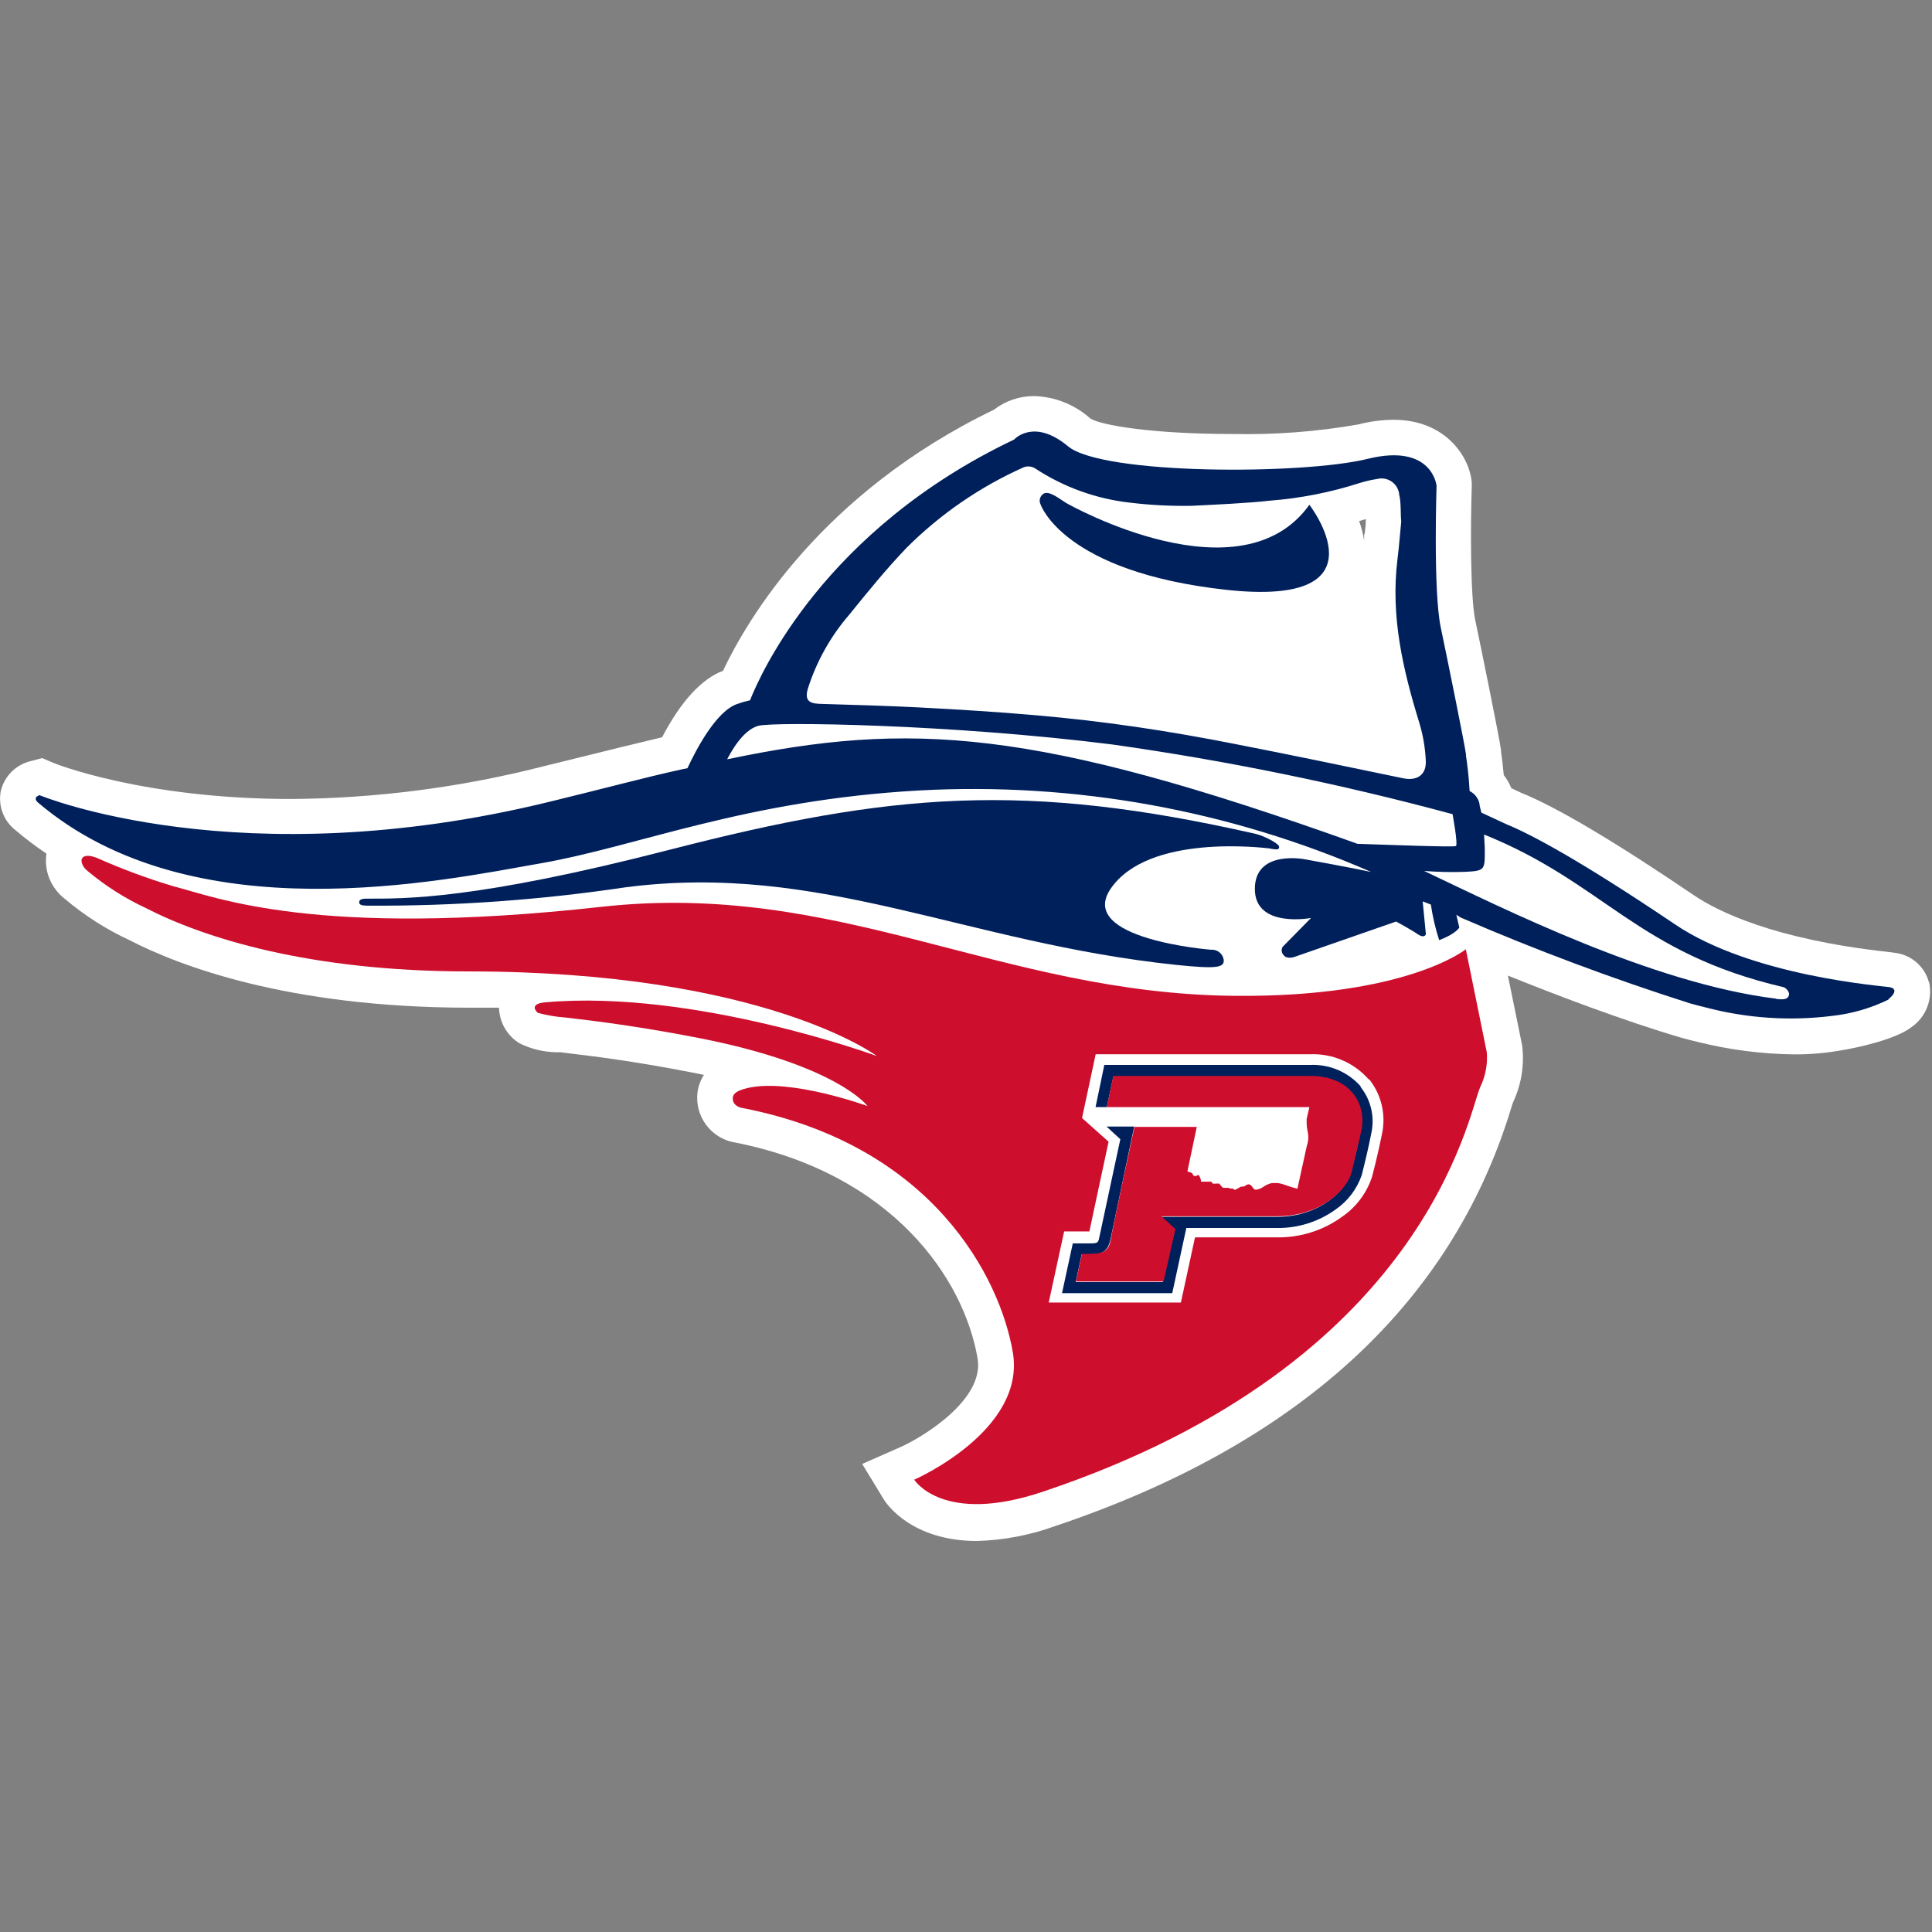 <?xml version="1.0" encoding="UTF-8"?>
<svg width="200px" height="200px" viewBox="0 0 200 200" version="1.1" xmlns="http://www.w3.org/2000/svg" xmlns:xlink="http://www.w3.org/1999/xlink">
    <rect x="0" y="0" width="200" height="200" fill="#808080" stroke="none"/>
    <!-- Generator: Sketch 51.2 (57519) - http://www.bohemiancoding.com/sketch -->
    <title>okla-panhandle</title>
    <desc>Created with Sketch.</desc>
    <defs></defs>
    <g id="okla-panhandle" stroke="none" stroke-width="1" fill="none" fill-rule="evenodd">
        <g id="okla-panhandle_BGL">
            <g id="Asset-1" transform="translate(0, 41)">
                <path d="M199.669,60.641 C199.232,59.077 197.923,57.912 196.319,57.66 L195.411,57.537 C183.571,56.237 177.791,53.317 175.387,51.698 C167.178,46.128 161.141,42.546 157.423,41.049 L156.454,40.595 C156.255,40.107 155.991,39.649 155.669,39.233 C155.595,38.399 155.497,37.602 155.387,36.78 C155.381,36.743 155.381,36.706 155.387,36.669 C155.252,35.504 153.141,25.186 152.712,23.174 C152.209,20.721 152.221,13.458 152.356,9.422 L152.356,8.956 C152.147,6.343 149.693,2.454 144.245,2.454 C143.028,2.468 141.817,2.628 140.638,2.932 C136.358,3.685 132.014,4.018 127.669,3.926 C119.252,3.938 113.951,3.006 112.883,2.331 C111.277,0.89 109.212,0.064 107.055,2.80096855e-16 C105.55,-0.005 104.087,0.492 102.896,1.411 C84.982,10.06 77.301,23.236 74.847,28.437 C72.613,29.284 70.491,31.602 68.54,35.32 C65.742,35.982 62.773,36.718 59.656,37.491 L56.074,38.374 C47.61,40.525 38.917,41.645 30.184,41.711 C14.81,41.711 5.644,38.031 5.521,37.97 L4.368,37.479 L3.141,37.798 C1.649,38.169 0.481,39.327 0.098,40.816 C-0.231,42.351 0.339,43.939 1.571,44.913 C2.602,45.793 3.683,46.613 4.81,47.367 C4.603,48.721 4.973,50.1 5.828,51.17 C6.08,51.497 6.373,51.79 6.699,52.041 C8.738,53.767 11,55.211 13.423,56.335 C18.491,58.948 29.742,63.291 48.442,63.315 C49.534,63.315 50.613,63.315 51.656,63.315 C51.695,64.819 52.488,66.203 53.767,66.996 C54.957,67.589 56.265,67.907 57.595,67.928 L58.025,67.928 L58.896,68.039 C60.859,68.272 65.46,68.811 71.644,70.026 L72.871,70.271 C72.427,70.955 72.185,71.75 72.172,72.565 C72.13,74.93 73.855,76.955 76.196,77.289 C92.393,80.54 99.791,91.348 101.202,99.641 C101.926,103.91 95.472,107.812 93.153,108.83 L89.252,110.547 L91.497,114.228 C91.767,114.669 94.356,118.522 101.141,118.522 C103.893,118.443 106.614,117.925 109.202,116.988 C134.245,108.584 150.098,94.145 156.331,74.05 C156.442,73.67 156.589,73.203 156.638,73.093 C157.498,71.262 157.822,69.224 157.571,67.217 L156.098,59.991 C161.006,61.978 168,64.64 173.951,66.395 C174.515,66.554 175.104,66.714 175.706,66.849 C178.989,67.674 182.357,68.111 185.742,68.149 C187.272,68.157 188.799,68.034 190.307,67.781 C192.405,67.462 196.319,66.554 197.877,65.327 C199.38,64.286 200.099,62.436 199.693,60.653 M141.215,14.292 C141.215,14.525 141.215,14.734 141.215,14.955 C141.108,14.269 140.936,13.595 140.699,12.943 L141.387,12.734 C141.393,12.808 141.393,12.882 141.387,12.955 C141.387,13.446 141.301,13.875 141.264,14.292" id="Shape" fill="#FFFFFF" fill-rule="nonzero"></path>
                <path d="M131.509,46.839 C130.761,46.754 118.859,45.281 114.969,51.011 C111.423,56.237 125.362,57.316 125.362,57.316 C125.998,57.263 126.569,57.705 126.675,58.335 C126.773,59.181 125.963,59.316 121.767,58.887 C99.853,56.592 84.957,48.238 64.773,50.851 C55.923,52.172 46.985,52.808 38.037,52.753 C37.202,52.753 37.178,52.556 37.19,52.36 C37.202,52.164 37.399,52.029 37.89,52.029 C41.963,52.029 49.178,52.151 69.337,46.962 C92.331,41.037 106.147,39.908 129.963,45.318 C130.834,45.514 132.417,46.324 132.417,46.668 C132.417,47.011 132.135,46.938 131.546,46.864" id="Shape" fill="#00205C" fill-rule="nonzero"></path>
                <path d="M135.534,11.238 C135.534,11.238 143.84,21.911 126.945,20.058 C110.049,18.206 107.73,11.238 107.73,11.238 C107.531,10.863 107.635,10.399 107.975,10.146 C108.54,9.679 109.767,10.71 110.344,11.054 C110.92,11.397 128.491,21.162 135.558,11.238" id="Shape" fill="#00205C" fill-rule="nonzero"></path>
                <path d="M153.902,67.879 L151.742,57.267 C151.742,57.267 145.607,62.26 127.767,62.089 C103.411,61.843 86.945,50.139 62.245,52.875 C32.65,56.151 22.356,51.869 17.89,50.728 C15.239,49.931 12.641,48.968 10.11,47.845 C8.638,47.22 7.988,47.845 8.773,48.888 C8.875,48.999 8.986,49.102 9.104,49.195 C10.919,50.711 12.924,51.986 15.067,52.986 C21.092,56.089 31.963,59.549 48.454,59.561 C79.129,59.561 90.773,68.321 90.773,68.321 C90.773,68.321 71.853,61.377 56.417,62.763 C54.724,62.923 55.521,63.745 55.693,63.855 C56.624,64.106 57.578,64.266 58.54,64.334 C59.546,64.469 64.847,64.984 72.356,66.456 C86.748,69.278 89.804,73.498 89.804,73.498 C89.804,73.498 81.914,70.615 77.436,71.621 C76.319,71.878 75.865,72.197 75.853,72.688 C75.853,73.571 76.822,73.694 76.822,73.694 C96.638,77.534 103.546,91.36 104.847,98.991 C106.233,107.112 94.638,112.179 94.638,112.179 C94.638,112.179 97.595,116.927 108,113.406 C147.644,100.119 151.988,74.344 153.227,71.547 C153.793,70.386 154.026,69.091 153.902,67.805" id="Shape" fill="#CE0E2D" fill-rule="nonzero"></path>
                <path d="M195.485,62.481 C193.665,63.37 191.706,63.938 189.693,64.162 C185.306,64.714 180.853,64.418 176.577,63.291 C176.049,63.168 175.509,63.021 174.969,62.874 C166.903,60.308 158.971,57.34 151.202,53.979 L150.761,53.697 L151.067,55.022 C151.067,55.022 150.712,55.672 148.982,56.323 C148.593,55.122 148.306,53.891 148.123,52.642 L147.276,52.311 L147.607,55.709 C147.607,55.709 147.485,56.188 146.761,55.709 C146.258,55.341 144.528,54.396 144.528,54.396 L133.951,58.077 C133.951,58.077 133.215,58.31 132.896,57.893 C132.663,57.664 132.613,57.307 132.773,57.022 L135.718,54.028 C135.718,54.028 129.902,55.133 129.902,51.023 C129.902,46.913 135.092,47.956 135.092,47.956 C135.092,47.956 140,48.839 141.951,49.268 C127.223,42.846 111.197,39.956 95.153,40.828 C77.129,41.834 66.025,46.619 55.963,48.373 C45.902,50.127 20.037,55.734 3.963,42.104 C3.288,41.527 4.098,41.319 4.098,41.319 C4.098,41.319 24.736,49.906 57.006,41.969 C62.086,40.742 66.589,39.515 70.736,38.608 L71.166,38.522 C72.025,36.669 74.123,32.608 76.331,31.872 C76.76,31.717 77.199,31.59 77.644,31.492 C78.736,28.707 85.399,13.814 104.982,4.502 C104.982,4.502 106.994,2.233 110.564,5.202 C114.135,8.171 134.859,8.158 141.571,6.502 C148.282,4.846 148.712,9.287 148.712,9.287 C148.712,9.287 148.356,20.181 149.141,23.923 C149.926,27.664 151.669,36.289 151.755,37.074 C151.755,37.074 151.755,37.16 151.755,37.209 C151.89,38.092 152.049,39.331 152.135,40.889 C152.654,41.147 153.028,41.625 153.153,42.19 C153.153,42.447 153.288,42.803 153.35,43.122 L156,44.349 C158.454,45.355 163.521,48.029 173.362,54.666 C181.35,60.089 194.982,61.07 195.632,61.193 C196.282,61.316 196.294,61.782 195.509,62.42 M144.847,10.195 C144.796,9.655 144.511,9.166 144.066,8.856 C143.622,8.546 143.063,8.448 142.54,8.588 C141.958,8.676 141.384,8.807 140.822,8.98 C137.765,9.968 134.602,10.59 131.399,10.833 C129.337,11.078 125.448,11.262 123.374,11.36 C121.255,11.401 119.135,11.294 117.031,11.041 C113.494,10.653 110.099,9.43 107.129,7.471 C106.787,7.27 106.374,7.23 106,7.361 C101.491,9.37 97.387,12.184 93.89,15.666 C91.767,17.875 89.828,20.267 87.902,22.647 C85.987,24.866 84.539,27.449 83.644,30.241 C83.301,31.394 83.644,31.811 84.798,31.86 C88.294,31.971 91.791,32.056 95.288,32.24 C99.252,32.449 103.227,32.694 107.178,33.038 C110.699,33.345 114.221,33.749 117.718,34.265 C121.215,34.78 124.491,35.356 127.853,36.019 C133.656,37.148 139.448,38.362 145.239,39.564 C146.699,39.871 147.693,39.209 147.595,37.7 C147.533,36.406 147.315,35.125 146.945,33.884 C145.239,28.351 143.939,22.843 144.663,16.918 C144.847,15.47 144.896,14.525 145.055,12.992 C144.969,12.28 145.055,10.98 144.847,10.219 M140.454,46.349 C143.853,46.459 150.466,46.717 150.712,46.582 C150.957,46.447 150.368,43.282 150.368,43.282 C138.786,40.154 127.021,37.745 115.141,36.068 C98.417,33.958 80.221,33.7 78.528,34.13 C76.834,34.559 75.558,37.074 75.276,37.602 C94.233,33.639 107.055,34.351 140.454,46.324 M183.865,62.408 C184.748,62.518 185.092,62.408 185.19,62.015 C185.288,61.622 184.798,61.23 184.638,61.193 C169.448,57.66 166.086,50.397 153.632,45.392 C153.632,45.698 153.706,46.619 153.706,46.803 C153.706,49.048 153.804,49.158 151.583,49.256 C150.196,49.302 148.807,49.269 147.423,49.158 C155.521,52.998 171.018,60.8 183.865,62.383" id="Shape" fill="#00205C" fill-rule="nonzero"></path>
                <path d="M141.706,70.762 C140.17,68.995 137.909,68.028 135.571,68.137 L113.423,68.137 L112.012,74.737 L114.761,77.191 C114.135,80.123 113.055,85.116 112.773,86.477 L110.16,86.477 L108.564,93.838 L122.245,93.838 L123.706,87.091 L132.16,87.091 C134.604,87.134 136.996,86.376 138.969,84.932 C140.425,83.921 141.508,82.46 142.049,80.773 C142.454,79.215 142.81,77.644 143.067,76.369 C143.494,74.367 142.993,72.279 141.706,70.688" id="Shape" fill="#FFFFFF" fill-rule="nonzero"></path>
                <path d="M140.859,71.461 C139.535,69.964 137.604,69.148 135.607,69.241 L114.319,69.241 L113.411,73.608 L114.577,73.608 L115.252,70.443 L135.607,70.443 C139.571,70.443 141.423,73.265 140.859,76.062 C140.613,77.289 140.27,78.761 139.865,80.356 C139.46,81.951 136.859,84.968 132.16,84.968 L120.16,84.968 L121.607,86.293 L120.38,91.716 L111.362,91.716 L111.975,88.857 L112.883,88.857 C114.11,88.857 114.699,88.514 114.957,87.299 C115.215,86.085 117.411,75.62 117.411,75.62 L114.552,75.62 L115.975,76.933 C115.337,79.889 114,86.146 113.804,87.066 C113.693,87.618 113.669,87.716 112.859,87.716 L111.055,87.716 L109.939,92.869 L121.35,92.869 L122.81,86.122 L132.16,86.122 C134.36,86.156 136.513,85.476 138.294,84.183 C139.541,83.316 140.478,82.074 140.969,80.638 C141.362,79.092 141.718,77.546 141.963,76.283 C142.326,74.609 141.916,72.861 140.847,71.523" id="Shape" fill="#00205C" fill-rule="nonzero"></path>
                <path d="M135.607,70.382 L115.252,70.382 L114.577,73.608 L135.546,73.608 L135.264,74.835 L135.264,75.252 C135.264,76.209 135.656,76.479 135.264,77.706 L134.307,82.061 C133.891,81.956 133.482,81.829 133.08,81.681 C132.823,81.58 132.555,81.51 132.282,81.472 L131.975,81.472 L131.804,81.472 L131.656,81.472 C131.339,81.543 131.039,81.677 130.773,81.865 C130.548,82.026 130.287,82.127 130.012,82.159 C129.779,82.159 129.644,81.865 129.583,81.791 C129.502,81.685 129.383,81.615 129.252,81.595 C129.117,81.621 128.99,81.68 128.883,81.766 C128.812,81.818 128.726,81.844 128.638,81.84 L128.466,81.84 L127.84,82.184 C127.733,82.078 127.586,82.024 127.436,82.036 L127.337,82.036 L127.202,81.963 L126.798,81.963 C126.712,81.963 126.564,81.963 126.515,81.889 C126.409,81.773 126.311,81.65 126.221,81.521 L125.951,81.521 C125.808,81.54 125.664,81.54 125.521,81.521 C125.521,81.435 125.362,81.325 125.362,81.325 L124.331,81.325 C124.331,81.067 124.147,80.638 124.061,80.638 C123.975,80.638 123.84,80.748 123.718,80.748 C123.594,80.746 123.488,80.66 123.46,80.54 C123.46,80.417 123.215,80.356 122.92,80.27 L123.89,75.657 L117.436,75.657 C117.436,75.657 115.178,86.122 114.982,87.336 C114.785,88.551 114.11,88.796 112.883,88.796 L112,88.796 L111.387,91.655 L120.454,91.655 L121.681,86.232 L120.233,84.907 L132.233,84.907 C136.933,84.907 139.595,81.889 139.939,80.294 C140.282,78.699 140.687,77.191 140.933,76.001 C141.497,73.203 139.706,70.382 135.681,70.382" id="Shape" fill="#CE0E2D" fill-rule="nonzero"></path>
            </g>
        </g>
    </g>
</svg>